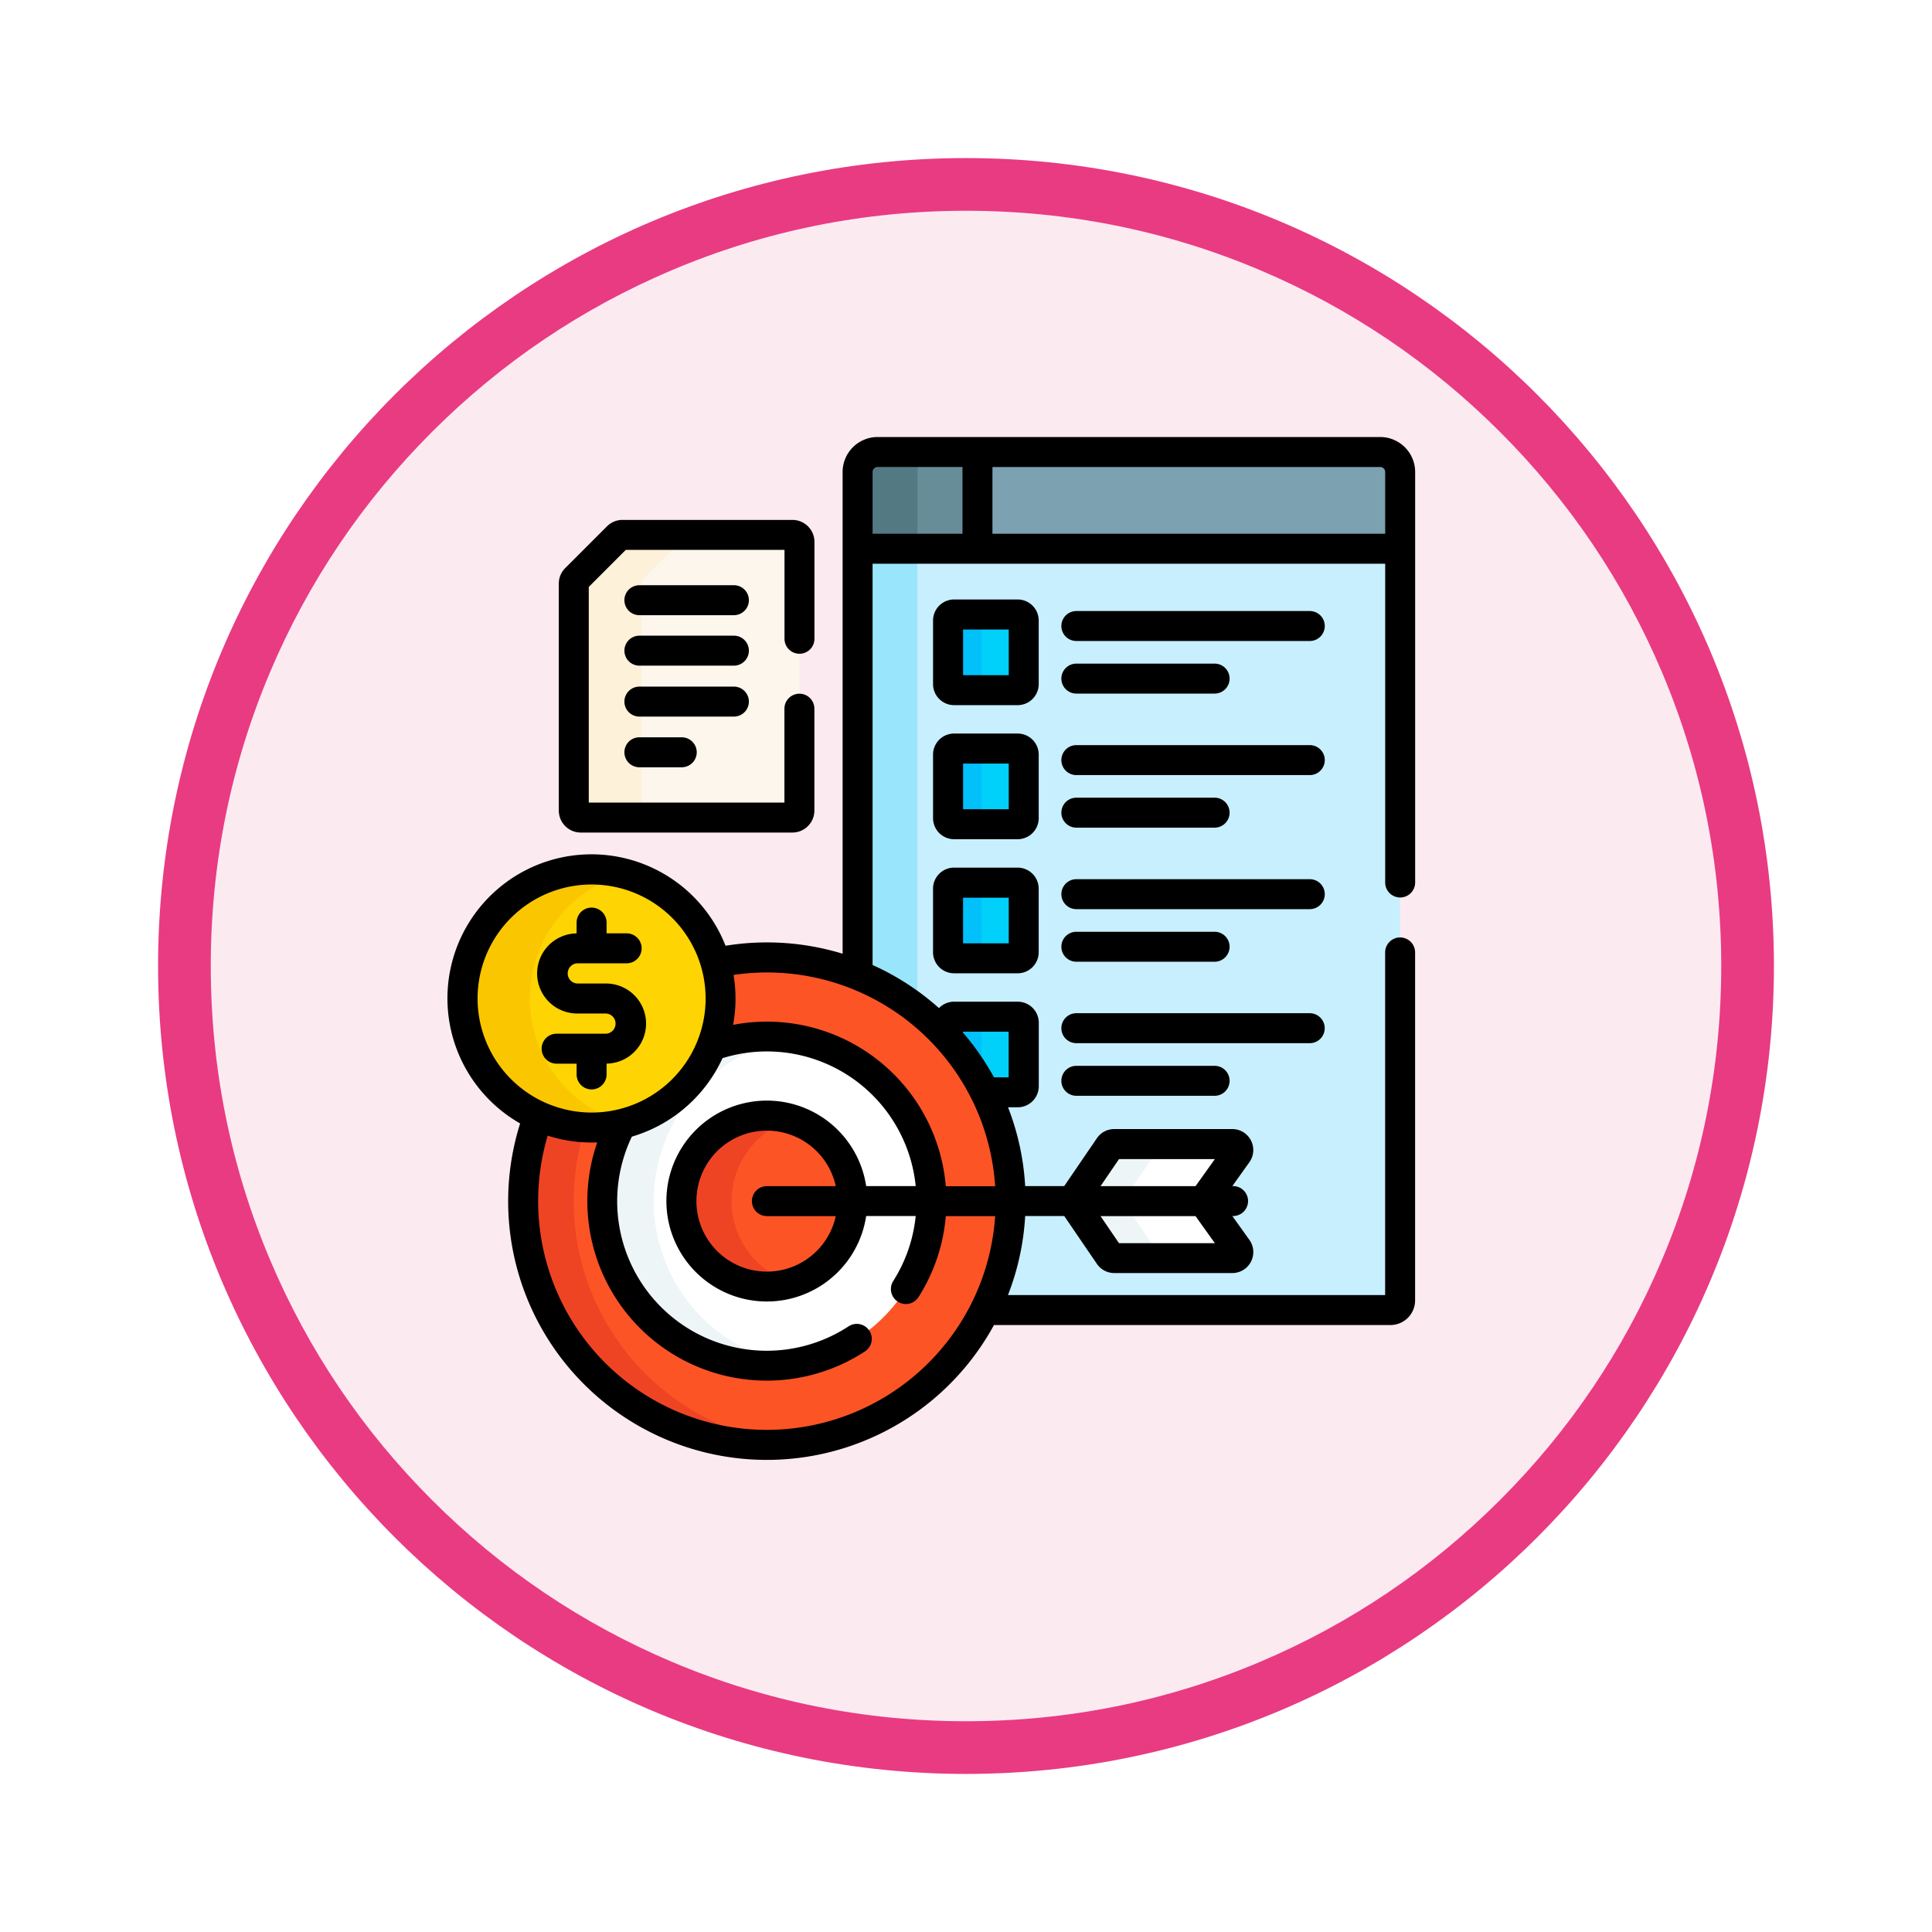 <svg xmlns="http://www.w3.org/2000/svg" xmlns:xlink="http://www.w3.org/1999/xlink" width="110" height="110" viewBox="0 0 110 110">
  <defs>
    <filter id="Trazado_982547" x="0" y="0" width="110" height="110" filterUnits="userSpaceOnUse">
      <feOffset dy="3" input="SourceAlpha"/>
      <feGaussianBlur stdDeviation="3" result="blur"/>
      <feFlood flood-opacity="0.161"/>
      <feComposite operator="in" in2="blur"/>
      <feComposite in="SourceGraphic"/>
    </filter>
  </defs>
  <g id="Grupo_1159999" data-name="Grupo 1159999" transform="translate(-1112.818 -3796)">
    <g id="Grupo_1159367" data-name="Grupo 1159367" transform="translate(312.818 -542)">
      <g id="Grupo_1157015" data-name="Grupo 1157015" transform="translate(0 3549)">
        <g id="Grupo_1155792" data-name="Grupo 1155792" transform="translate(-1 -3894.666)">
          <g id="Grupo_1154703" data-name="Grupo 1154703" transform="translate(0 1465.666)">
            <g id="Grupo_1150789" data-name="Grupo 1150789" transform="translate(3 2320)">
              <g id="Grupo_1154212" data-name="Grupo 1154212" transform="translate(-236 -5809)">
                <g id="Grupo_1152583" data-name="Grupo 1152583" transform="translate(1043 6713)">
                  <g id="Grupo_1146973" data-name="Grupo 1146973" transform="translate(0 0)">
                    <g id="Grupo_1146954" data-name="Grupo 1146954">
                      <g transform="matrix(1, 0, 0, 1, -9, -6)" filter="url(#Trazado_982547)">
                        <g id="Trazado_982547-2" data-name="Trazado 982547" transform="translate(9 6)" fill="#fceaf1">
                          <path d="M 46 90.5 C 39.992 90.5 34.164 89.324 28.679 87.003 C 23.38 84.762 18.621 81.553 14.534 77.466 C 10.446 73.379 7.238 68.62 4.996 63.321 C 2.676 57.836 1.5 52.008 1.5 46 C 1.5 39.992 2.676 34.164 4.996 28.679 C 7.238 23.38 10.446 18.621 14.534 14.534 C 18.621 10.446 23.38 7.238 28.679 4.996 C 34.164 2.676 39.992 1.5 46 1.5 C 52.008 1.5 57.836 2.676 63.321 4.996 C 68.62 7.238 73.379 10.446 77.466 14.534 C 81.554 18.621 84.762 23.38 87.004 28.679 C 89.324 34.164 90.5 39.992 90.5 46 C 90.5 52.008 89.324 57.836 87.004 63.321 C 84.762 68.62 81.554 73.379 77.466 77.466 C 73.379 81.553 68.62 84.762 63.321 87.003 C 57.836 89.324 52.008 90.5 46 90.5 Z" stroke="none"/>
                          <path d="M 46 3 C 40.194 3 34.563 4.136 29.263 6.378 C 24.143 8.544 19.544 11.644 15.594 15.594 C 11.644 19.544 8.544 24.143 6.378 29.263 C 4.136 34.563 3 40.194 3 46 C 3 51.806 4.136 57.437 6.378 62.737 C 8.544 67.857 11.644 72.455 15.594 76.405 C 19.544 80.355 24.143 83.456 29.263 85.622 C 34.563 87.863 40.194 89 46 89 C 51.806 89 57.437 87.863 62.737 85.622 C 67.857 83.456 72.456 80.355 76.406 76.405 C 80.356 72.455 83.456 67.857 85.622 62.737 C 87.864 57.437 89 51.806 89 46 C 89 40.194 87.864 34.563 85.622 29.263 C 83.456 24.143 80.356 19.544 76.406 15.594 C 72.456 11.644 67.857 8.544 62.737 6.378 C 57.437 4.136 51.806 3 46 3 M 46 -7.62939453125e-06 C 71.405 -7.62939453125e-06 92 20.595 92 46 C 92 71.405 71.405 92 46 92 C 20.595 92 0 71.405 0 46 C 0 20.595 20.595 -7.62939453125e-06 46 -7.62939453125e-06 Z" stroke="none" fill="#e93b81"/>
                        </g>
                      </g>
                    </g>
                  </g>
                </g>
              </g>
            </g>
          </g>
        </g>
      </g>
    </g>
    <g id="objetivo_4_" data-name="objetivo (4)" transform="translate(1124.468 3820.882)">
      <g id="Grupo_1159993" data-name="Grupo 1159993" transform="translate(14.688 0.853)">
        <g id="Grupo_1159982" data-name="Grupo 1159982" transform="translate(22.489)">
          <path id="Trazado_995141" data-name="Trazado 995141" d="M249.839,54.926H219.174l-.114.113V79.3a13.886,13.886,0,0,1,7.254,19.085H249.4a.551.551,0,0,0,.55-.551v-42.8Z" transform="translate(-219.06 -49.532)" fill="#c8effe"/>
          <path id="Trazado_995142" data-name="Trazado 995142" d="M222.465,81.268V55.039l.114-.113h-3.405l-.114.113V79.3A13.866,13.866,0,0,1,222.465,81.268Z" transform="translate(-219.06 -49.532)" fill="#99e6fc"/>
          <g id="Grupo_1159968" data-name="Grupo 1159968">
            <path id="Trazado_995143" data-name="Trazado 995143" d="M249.953,13.008H219.06V8.637A1.137,1.137,0,0,1,220.2,7.5h28.618a1.137,1.137,0,0,1,1.137,1.137Z" transform="translate(-219.06 -7.5)" fill="#7ca1b1"/>
          </g>
          <g id="Grupo_1159969" data-name="Grupo 1159969">
            <path id="Trazado_995144" data-name="Trazado 995144" d="M220.2,7.5a1.137,1.137,0,0,0-1.137,1.137v4.371h6.825V7.5Z" transform="translate(-219.06 -7.5)" fill="#678d98"/>
          </g>
          <g id="Grupo_1159970" data-name="Grupo 1159970">
            <path id="Trazado_995145" data-name="Trazado 995145" d="M223.6,7.5H220.2a1.137,1.137,0,0,0-1.137,1.137v4.371h3.405V8.637A1.137,1.137,0,0,1,223.6,7.5Z" transform="translate(-219.06 -7.5)" fill="#537983"/>
          </g>
          <g id="Grupo_1159973" data-name="Grupo 1159973" transform="translate(5.149 9.25)">
            <g id="Grupo_1159971" data-name="Grupo 1159971">
              <path id="Trazado_995146" data-name="Trazado 995146" d="M268.3,93.135h-3.628a.341.341,0,0,1-.341-.341V89.165a.341.341,0,0,1,.341-.341H268.3a.341.341,0,0,1,.341.341v3.628A.341.341,0,0,1,268.3,93.135Z" transform="translate(-264.328 -88.824)" fill="#01d0fb"/>
            </g>
            <g id="Grupo_1159972" data-name="Grupo 1159972">
              <path id="Trazado_995147" data-name="Trazado 995147" d="M266.236,92.793V89.165a.341.341,0,0,1,.341-.341h-1.908a.341.341,0,0,0-.341.341v3.628a.341.341,0,0,0,.341.341h1.908A.341.341,0,0,1,266.236,92.793Z" transform="translate(-264.328 -88.824)" fill="#01c0fa"/>
            </g>
          </g>
          <g id="Grupo_1159976" data-name="Grupo 1159976" transform="translate(5.149 16.883)">
            <g id="Grupo_1159974" data-name="Grupo 1159974">
              <path id="Trazado_995148" data-name="Trazado 995148" d="M268.3,160.247h-3.628a.341.341,0,0,1-.341-.341v-3.628a.341.341,0,0,1,.341-.341H268.3a.341.341,0,0,1,.341.341v3.628A.341.341,0,0,1,268.3,160.247Z" transform="translate(-264.328 -155.936)" fill="#01d0fb"/>
            </g>
            <g id="Grupo_1159975" data-name="Grupo 1159975">
              <path id="Trazado_995149" data-name="Trazado 995149" d="M266.236,159.905v-3.628a.341.341,0,0,1,.341-.341h-1.908a.341.341,0,0,0-.341.341v3.628a.341.341,0,0,0,.341.341h1.908A.341.341,0,0,1,266.236,159.905Z" transform="translate(-264.328 -155.936)" fill="#01c0fa"/>
            </g>
          </g>
          <g id="Grupo_1159979" data-name="Grupo 1159979" transform="translate(5.149 24.517)">
            <g id="Grupo_1159977" data-name="Grupo 1159977">
              <path id="Trazado_995150" data-name="Trazado 995150" d="M268.3,227.359h-3.628a.341.341,0,0,1-.341-.341v-3.628a.341.341,0,0,1,.341-.341H268.3a.341.341,0,0,1,.341.341v3.628A.341.341,0,0,1,268.3,227.359Z" transform="translate(-264.328 -223.048)" fill="#01d0fb"/>
            </g>
            <g id="Grupo_1159978" data-name="Grupo 1159978">
              <path id="Trazado_995151" data-name="Trazado 995151" d="M266.236,227.017v-3.628a.341.341,0,0,1,.341-.341h-1.908a.341.341,0,0,0-.341.341v3.628a.341.341,0,0,0,.341.341h1.908A.341.341,0,0,1,266.236,227.017Z" transform="translate(-264.328 -223.048)" fill="#01c0fa"/>
            </g>
          </g>
          <g id="Grupo_1159981" data-name="Grupo 1159981" transform="translate(5.149 32.15)">
            <path id="Trazado_995152" data-name="Trazado 995152" d="M268.3,290.159h-3.628a.341.341,0,0,0-.341.341v.875a13.9,13.9,0,0,1,2.11,3.094h1.86a.341.341,0,0,0,.341-.341V290.5A.341.341,0,0,0,268.3,290.159Z" transform="translate(-264.328 -290.159)" fill="#01d0fb"/>
            <g id="Grupo_1159980" data-name="Grupo 1159980">
              <path id="Trazado_995153" data-name="Trazado 995153" d="M266.236,294.08V290.5a.341.341,0,0,1,.341-.341h-1.908a.341.341,0,0,0-.341.341v.875A13.922,13.922,0,0,1,266.236,294.08Z" transform="translate(-264.328 -290.159)" fill="#01c0fa"/>
            </g>
          </g>
        </g>
        <g id="Grupo_1159989" data-name="Grupo 1159989" transform="translate(3.449 28.775)">
          <path id="Trazado_995154" data-name="Trazado 995154" d="M65.539,260.489a13.93,13.93,0,0,0-2.923.309,7.344,7.344,0,0,1-10.084,8.724,13.879,13.879,0,1,0,13.008-9.034Z" transform="translate(-51.662 -260.489)" fill="#fd5426"/>
          <g id="Grupo_1159983" data-name="Grupo 1159983" transform="translate(0 9.034)">
            <path id="Trazado_995155" data-name="Trazado 995155" d="M54.542,344.758a13.869,13.869,0,0,1,.647-4.2,7.3,7.3,0,0,1-2.659-.644,13.884,13.884,0,0,0,13.008,18.72,14.013,14.013,0,0,0,1.44-.074A13.879,13.879,0,0,1,54.542,344.758Z" transform="translate(-51.661 -339.915)" fill="#ef4424"/>
          </g>
          <path id="Trazado_995156" data-name="Trazado 995156" d="M100.645,300.1a9.325,9.325,0,0,0-3.156.548,7.357,7.357,0,0,1-5.12,4.432,9.369,9.369,0,1,0,8.276-4.98Z" transform="translate(-86.768 -295.595)" fill="#fff"/>
          <path id="Trazado_995157" data-name="Trazado 995157" d="M94.2,309.473a9.386,9.386,0,0,1,7.908-9.257,9.36,9.36,0,0,0-4.619.433,7.357,7.357,0,0,1-5.12,4.432,9.369,9.369,0,0,0,9.739,13.648A9.386,9.386,0,0,1,94.2,309.473Z" transform="translate(-86.768 -295.595)" fill="#eef5f6"/>
          <g id="Grupo_1159984" data-name="Grupo 1159984" transform="translate(31.257 10.631)">
            <path id="Trazado_995158" data-name="Trazado 995158" d="M335.592,353.952H328.87a.341.341,0,0,0-.282.149l-2.114,3.1,2.114,3.1a.341.341,0,0,0,.282.149h6.722a.341.341,0,0,0,.278-.539l-1.932-2.707,1.932-2.707A.341.341,0,0,0,335.592,353.952Z" transform="translate(-326.474 -353.952)" fill="#fff"/>
          </g>
          <g id="Grupo_1159985" data-name="Grupo 1159985" transform="translate(31.257 10.631)">
            <path id="Trazado_995159" data-name="Trazado 995159" d="M335.592,353.952H328.87a.341.341,0,0,0-.282.149l-2.114,3.1,2.114,3.1a.341.341,0,0,0,.282.149h6.722a.341.341,0,0,0,.278-.539l-1.932-2.707,1.932-2.707A.341.341,0,0,0,335.592,353.952Z" transform="translate(-326.474 -353.952)" fill="#fff"/>
          </g>
          <g id="Grupo_1159986" data-name="Grupo 1159986" transform="translate(31.258 10.63)">
            <path id="Trazado_995160" data-name="Trazado 995160" d="M331.473,360.3l-2.114-3.1,2.114-3.1a.342.342,0,0,1,.282-.149H328.87a.342.342,0,0,0-.282.149l-2.114,3.1,2.114,3.1a.341.341,0,0,0,.282.149h2.884A.341.341,0,0,1,331.473,360.3Z" transform="translate(-326.475 -353.951)" fill="#eef5f6"/>
          </g>
          <g id="Grupo_1159987" data-name="Grupo 1159987" transform="translate(9.011 9.011)">
            <circle id="Elipse_11787" data-name="Elipse 11787" cx="4.866" cy="4.866" r="4.866" fill="#fd5426"/>
          </g>
          <g id="Grupo_1159988" data-name="Grupo 1159988" transform="translate(9.011 9.011)">
            <path id="Trazado_995161" data-name="Trazado 995161" d="M133.742,344.58a4.874,4.874,0,0,1,3.438-4.652,4.866,4.866,0,1,0,0,9.3A4.874,4.874,0,0,1,133.742,344.58Z" transform="translate(-130.886 -339.714)" fill="#ef4424"/>
          </g>
        </g>
        <g id="Grupo_1159992" data-name="Grupo 1159992" transform="translate(0 23.772)">
          <g id="Grupo_1159990" data-name="Grupo 1159990">
            <circle id="Elipse_11788" data-name="Elipse 11788" cx="7.345" cy="7.345" r="7.345" fill="#fed402"/>
          </g>
          <g id="Grupo_1159991" data-name="Grupo 1159991" transform="translate(0)">
            <path id="Trazado_995162" data-name="Trazado 995162" d="M25.164,223.847a7.347,7.347,0,0,1,5.43-7.091,7.345,7.345,0,1,0,0,14.183,7.347,7.347,0,0,1-5.43-7.091Z" transform="translate(-21.335 -216.502)" fill="#fac600"/>
          </g>
        </g>
      </g>
      <g id="Grupo_1159997" data-name="Grupo 1159997" transform="translate(21.019 5.573)">
        <g id="Grupo_1159995" data-name="Grupo 1159995" transform="translate(0 0)">
          <g id="Grupo_1159994" data-name="Grupo 1159994">
            <path id="Trazado_995163" data-name="Trazado 995163" d="M79.491,49.117l-2.375,2.375a.4.4,0,0,0-.117.282V64.7a.4.4,0,0,0,.4.4H89.451a.4.4,0,0,0,.4-.4V49.4a.4.4,0,0,0-.4-.4H79.773a.4.4,0,0,0-.282.117Z" transform="translate(-77 -49)" fill="#fdf6ec"/>
          </g>
        </g>
        <g id="Grupo_1159996" data-name="Grupo 1159996">
          <path id="Trazado_995164" data-name="Trazado 995164" d="M80.867,64.7V51.773a.4.4,0,0,1,.117-.282l2.374-2.374A.4.4,0,0,1,83.641,49H79.773a.4.4,0,0,0-.282.117l-2.374,2.375a.4.4,0,0,0-.117.282V64.7a.4.4,0,0,0,.4.4h3.867a.4.4,0,0,1-.4-.4Z" transform="translate(-77 -49)" fill="#fef1da"/>
        </g>
      </g>
      <g id="Grupo_1159998" data-name="Grupo 1159998" transform="translate(13.835)">
        <path id="Trazado_995165" data-name="Trazado 995165" d="M68.07,26.217a.853.853,0,0,0,.853-.853V1.99A1.993,1.993,0,0,0,66.933,0H38.315a1.993,1.993,0,0,0-1.99,1.99V29.419a14.736,14.736,0,0,0-6.666-.454A8.2,8.2,0,1,0,17.964,39.083,14.728,14.728,0,0,0,44.942,50.56H67.52a1.405,1.405,0,0,0,1.4-1.4V29.345a.853.853,0,0,0-1.706,0V48.854H45.739a14.626,14.626,0,0,0,.98-4.5h2.225l1.86,2.725a1.193,1.193,0,0,0,.987.521h6.722a1.194,1.194,0,0,0,.972-1.888l-.97-1.358h.041a.853.853,0,0,0,0-1.706h-.041l.969-1.358a1.194,1.194,0,0,0-.972-1.888H51.79a1.193,1.193,0,0,0-.987.521l-1.86,2.725H46.719a14.628,14.628,0,0,0-.976-4.486H46.3a1.2,1.2,0,0,0,1.194-1.194V33.344A1.2,1.2,0,0,0,46.3,32.15H42.668a1.19,1.19,0,0,0-.857.365,14.774,14.774,0,0,0-3.78-2.454V7.214H67.217v18.15a.853.853,0,0,0,.853.853ZM52.061,45.9l-1.051-1.54h5.41l1.1,1.54Zm0-4.787h5.458l-1.1,1.54H51.01ZM15.541,31.97a6.492,6.492,0,1,1,6.492,6.492,6.5,6.5,0,0,1-6.492-6.492ZM32.014,56.529a13.026,13.026,0,0,1-12.48-16.752,8.165,8.165,0,0,0,2.5.391c.107,0,.214,0,.32-.008A10.219,10.219,0,0,0,37.6,52.061a.853.853,0,1,0-.935-1.427,8.513,8.513,0,0,1-12.34-10.8,8.234,8.234,0,0,0,5.161-4.468,8.515,8.515,0,0,1,11,7.282h-2.82a5.719,5.719,0,1,0,0,1.706h2.82a8.477,8.477,0,0,1-1.279,3.7.853.853,0,0,0,1.441.914A10.179,10.179,0,0,0,42.2,44.358H45.01a13.04,13.04,0,0,1-13,12.171Zm0-12.171h3.921a4.013,4.013,0,1,1,0-1.706H32.014a.853.853,0,0,0,0,1.706Zm11.165-10.5h2.6v2.6h-.836a14.8,14.8,0,0,0-1.768-2.553v-.052Zm1.83,8.8H42.2a10.221,10.221,0,0,0-12.111-9.189,8.108,8.108,0,0,0,.026-2.843A13.018,13.018,0,0,1,45.01,42.652ZM43.149,5.508H38.031V1.99a.285.285,0,0,1,.284-.284H43.15v3.8Zm1.706,0v-3.8H66.933a.285.285,0,0,1,.284.284V5.508Z" transform="translate(-13.835)"/>
        <path id="Trazado_995166" data-name="Trazado 995166" d="M335.188,87.114H321.9a.853.853,0,1,0,0,1.706h13.291a.853.853,0,1,0,0-1.706Z" transform="translate(-286.102 -77.206)"/>
        <path id="Trazado_995167" data-name="Trazado 995167" d="M321.9,115.138h7.872a.853.853,0,0,0,0-1.706H321.9a.853.853,0,1,0,0,1.706Z" transform="translate(-286.102 -100.53)"/>
        <path id="Trazado_995168" data-name="Trazado 995168" d="M335.188,154.226H321.9a.853.853,0,1,0,0,1.706h13.291a.853.853,0,1,0,0-1.706Z" transform="translate(-286.102 -136.684)"/>
        <path id="Trazado_995169" data-name="Trazado 995169" d="M321.9,182.25h7.872a.853.853,0,0,0,0-1.706H321.9a.853.853,0,1,0,0,1.706Z" transform="translate(-286.102 -160.009)"/>
        <path id="Trazado_995170" data-name="Trazado 995170" d="M335.188,221.337H321.9a.853.853,0,1,0,0,1.706h13.291a.853.853,0,1,0,0-1.706Z" transform="translate(-286.102 -196.162)"/>
        <path id="Trazado_995171" data-name="Trazado 995171" d="M321.9,249.362h7.872a.853.853,0,1,0,0-1.706H321.9a.853.853,0,1,0,0,1.706Z" transform="translate(-286.102 -219.487)"/>
        <path id="Trazado_995172" data-name="Trazado 995172" d="M262.845,82.518a1.2,1.2,0,0,0-1.194-1.194h-3.628a1.2,1.2,0,0,0-1.194,1.194v3.628a1.2,1.2,0,0,0,1.194,1.194h3.628a1.2,1.2,0,0,0,1.194-1.194Zm-1.706,3.116h-2.6v-2.6h2.6Z" transform="translate(-229.19 -72.074)"/>
        <path id="Trazado_995173" data-name="Trazado 995173" d="M262.845,149.63a1.2,1.2,0,0,0-1.194-1.194h-3.628a1.2,1.2,0,0,0-1.194,1.194v3.628a1.2,1.2,0,0,0,1.194,1.194h3.628a1.2,1.2,0,0,0,1.194-1.194Zm-1.706,3.116h-2.6v-2.6h2.6Z" transform="translate(-229.19 -131.553)"/>
        <path id="Trazado_995174" data-name="Trazado 995174" d="M261.65,215.547h-3.628a1.2,1.2,0,0,0-1.194,1.194v3.628a1.2,1.2,0,0,0,1.194,1.194h3.628a1.2,1.2,0,0,0,1.194-1.194v-3.628A1.2,1.2,0,0,0,261.65,215.547Zm-.512,4.311h-2.6v-2.6h2.6Z" transform="translate(-229.19 -191.03)"/>
        <path id="Trazado_995175" data-name="Trazado 995175" d="M336.041,289.3a.853.853,0,0,0-.853-.853H321.9a.853.853,0,1,0,0,1.706h13.291A.853.853,0,0,0,336.041,289.3Z" transform="translate(-286.102 -255.641)"/>
        <path id="Trazado_995176" data-name="Trazado 995176" d="M321.9,314.768a.853.853,0,1,0,0,1.706h7.872a.853.853,0,0,0,0-1.706Z" transform="translate(-286.102 -278.966)"/>
        <path id="Trazado_995177" data-name="Trazado 995177" d="M62.838,245.071v-.616a2.28,2.28,0,0,0-.064-4.56H61.2a.575.575,0,1,1,0-1.151h2.781a.853.853,0,0,0,0-1.706H62.838v-.613a.853.853,0,1,0-1.706,0v.616a2.28,2.28,0,0,0,.064,4.56h1.579a.575.575,0,0,1,0,1.151H59.993a.853.853,0,0,0,0,1.706h1.139v.613a.853.853,0,0,0,1.706,0Z" transform="translate(-53.787 -208.779)"/>
        <path id="Trazado_995178" data-name="Trazado 995178" d="M70.752,59.3H82.8a1.254,1.254,0,0,0,1.252-1.252v-5.8a.853.853,0,1,0-1.706,0v5.346H71.206V45.315l2.108-2.109H82.35v5.061a.853.853,0,0,0,1.706,0V42.752A1.253,1.253,0,0,0,82.8,41.5H73.126a1.245,1.245,0,0,0-.885.367l-2.374,2.374a1.244,1.244,0,0,0-.367.885V58.049A1.253,1.253,0,0,0,70.752,59.3Z" transform="translate(-63.169 -36.78)"/>
        <path id="Trazado_995179" data-name="Trazado 995179" d="M108.569,74.185h-5.381a.853.853,0,0,0,0,1.706h5.381a.853.853,0,0,0,0-1.706Z" transform="translate(-92.269 -65.747)"/>
        <path id="Trazado_995180" data-name="Trazado 995180" d="M108.569,99.448h-5.381a.853.853,0,0,0,0,1.706h5.381a.853.853,0,1,0,0-1.706Z" transform="translate(-92.269 -88.137)"/>
        <path id="Trazado_995181" data-name="Trazado 995181" d="M109.422,125.791a.853.853,0,0,0-.853-.853h-5.381a.853.853,0,0,0,0,1.706h5.381A.853.853,0,0,0,109.422,125.791Z" transform="translate(-92.269 -110.727)"/>
        <path id="Trazado_995182" data-name="Trazado 995182" d="M103.188,150.315a.853.853,0,0,0,0,1.706H105.6a.853.853,0,0,0,0-1.706Z" transform="translate(-92.269 -133.218)"/>
      </g>
    </g>
  </g>
</svg>
